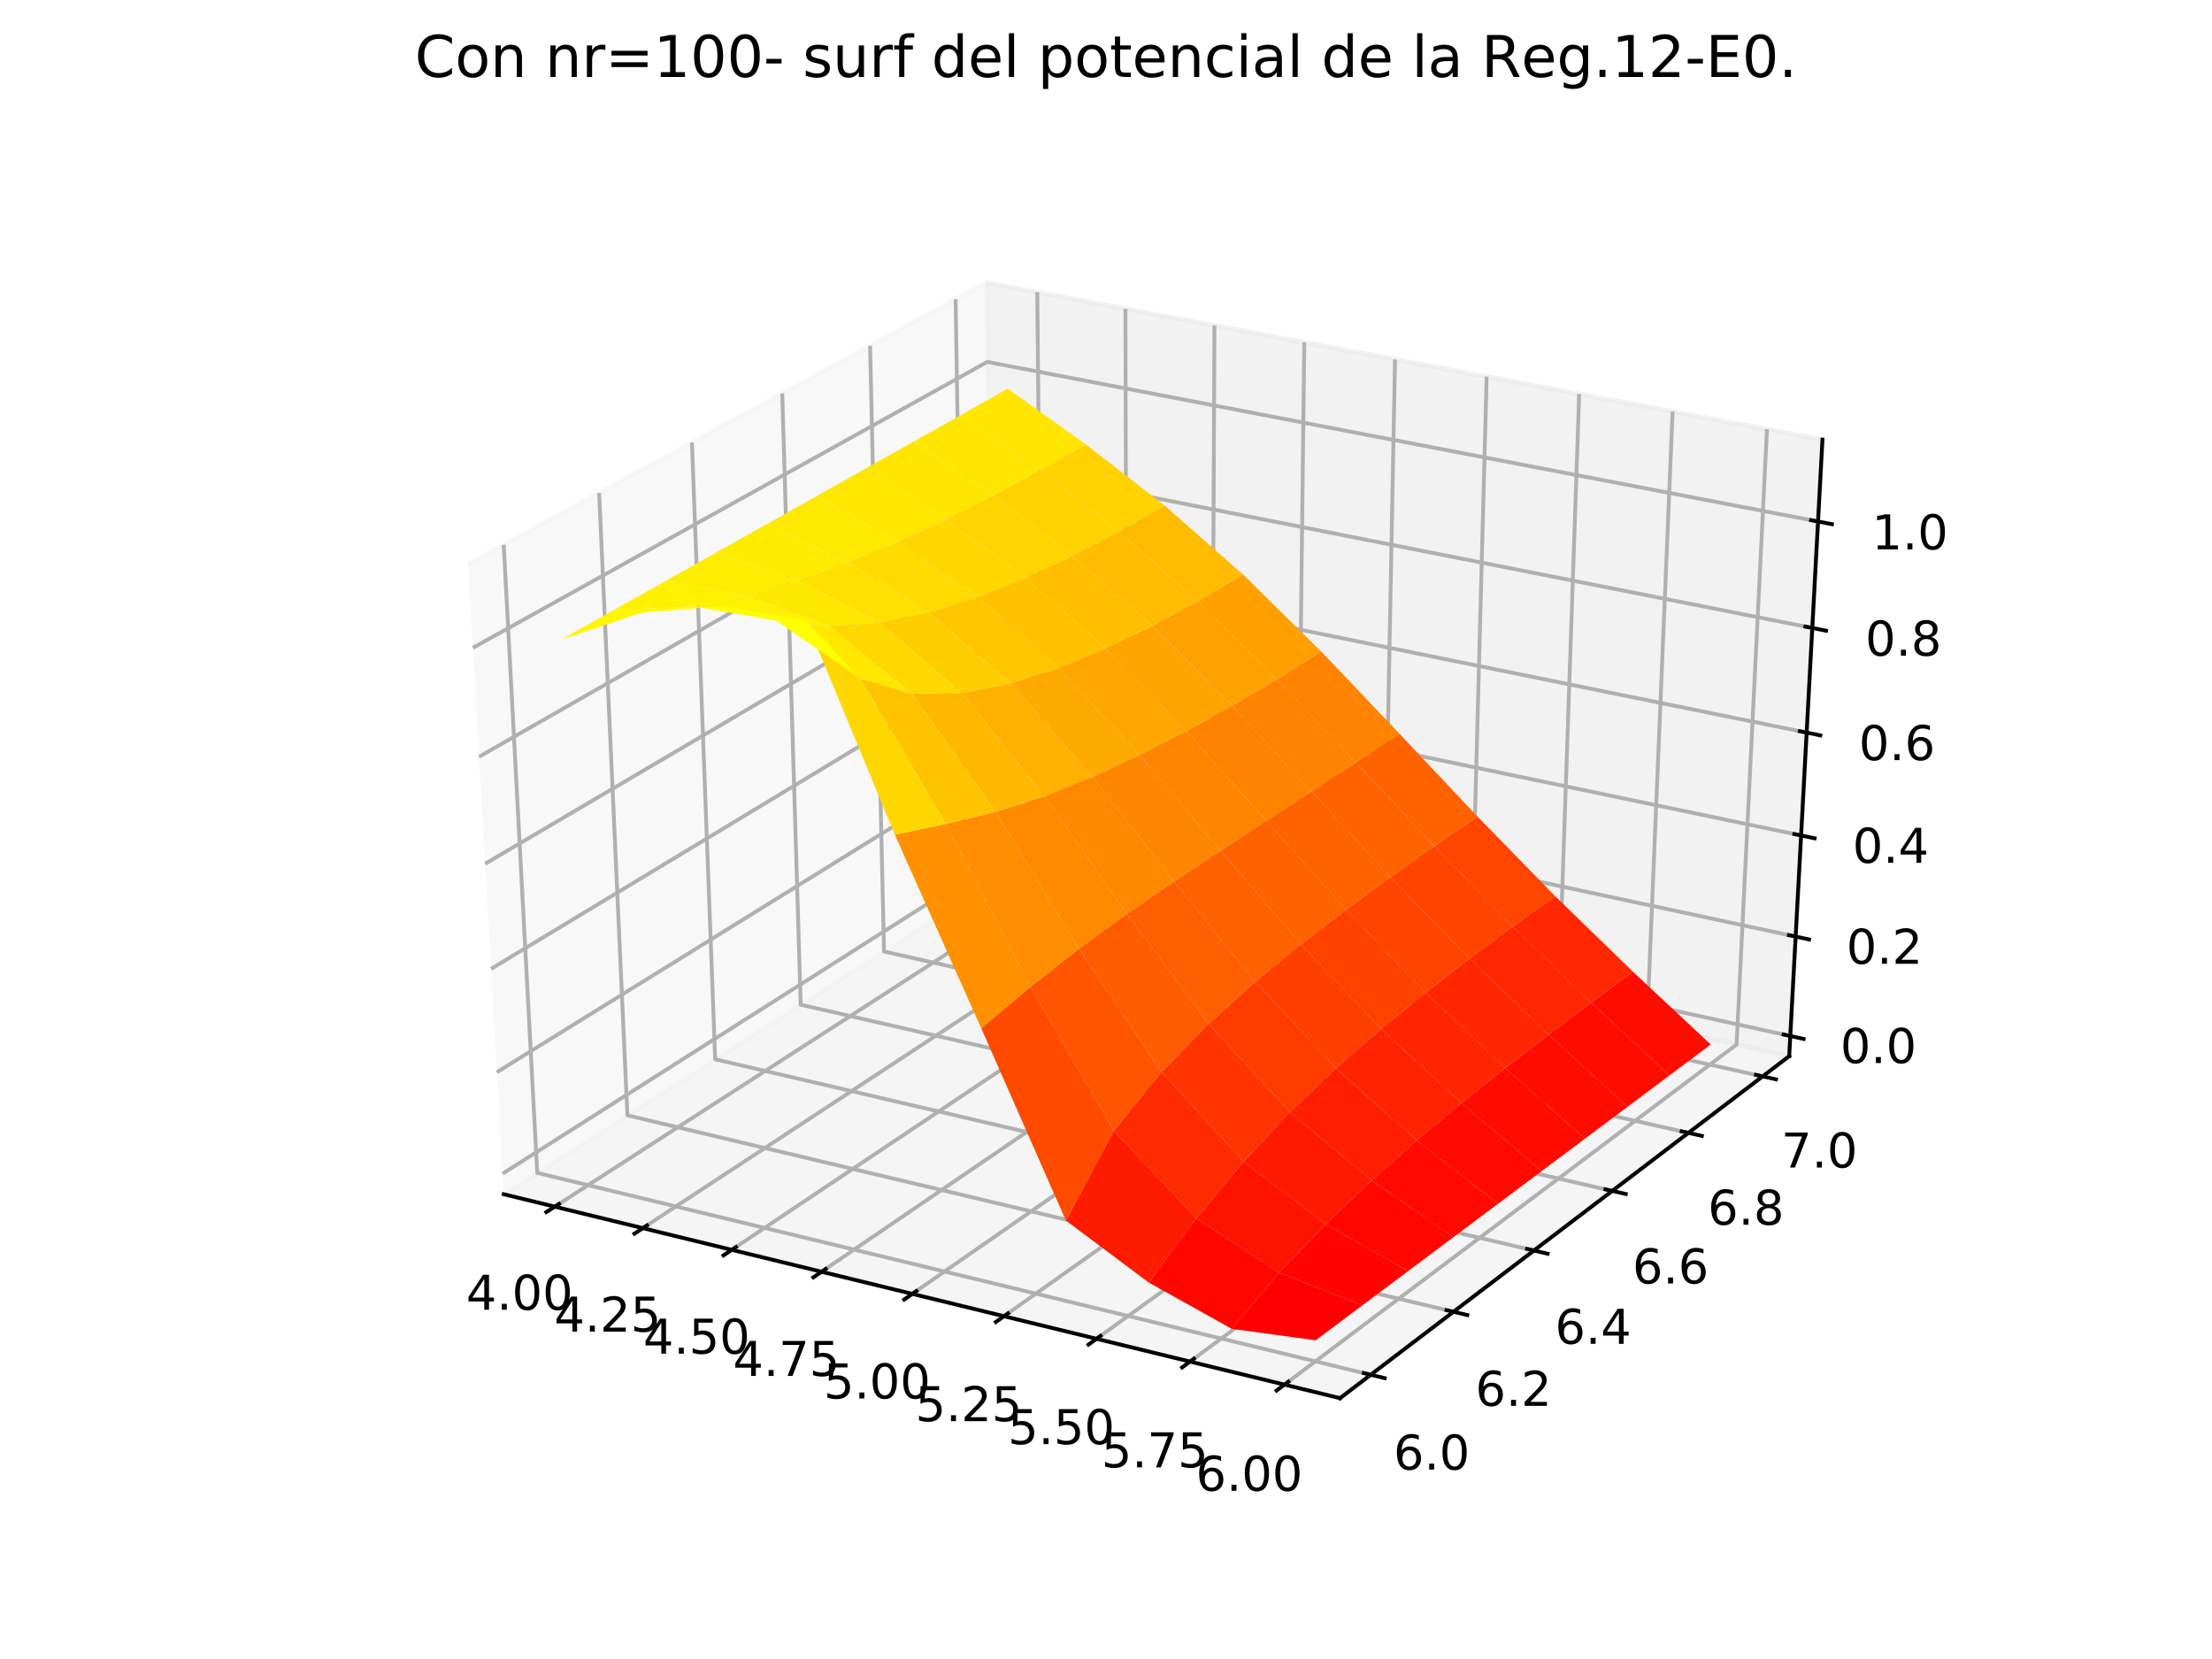 <?xml version="1.0" encoding="utf-8" standalone="no"?>
<!DOCTYPE svg PUBLIC "-//W3C//DTD SVG 1.1//EN"
  "http://www.w3.org/Graphics/SVG/1.1/DTD/svg11.dtd">
<!-- Created with matplotlib (https://matplotlib.org/) -->
<svg height="345.6pt" version="1.1" viewBox="0 0 460.8 345.6" width="460.8pt" xmlns="http://www.w3.org/2000/svg" xmlns:xlink="http://www.w3.org/1999/xlink">
 <defs>
  <style type="text/css">
*{stroke-linecap:butt;stroke-linejoin:round;}
  </style>
 </defs>
 <g id="figure_1">
  <g id="patch_1">
   <path d="M 0 345.6 
L 460.8 345.6 
L 460.8 0 
L 0 0 
z
" style="fill:#ffffff;"/>
  </g>
  <g id="patch_2">
   <path d="M 57.6 307.584 
L 414.72 307.584 
L 414.72 41.472 
L 57.6 41.472 
z
" style="fill:#ffffff;"/>
  </g>
  <g id="pane3d_1">
   <g id="patch_3">
    <path d="M 104.942 248.783 
L 207.151 183.538 
L 205.45 58.866 
L 97.541 117.487 
" style="fill:#f2f2f2;opacity:0.5;stroke:#f2f2f2;stroke-linejoin:miter;"/>
   </g>
  </g>
  <g id="pane3d_2">
   <g id="patch_4">
    <path d="M 207.151 183.538 
L 372.721 220.014 
L 379.649 91.583 
L 205.45 58.866 
" style="fill:#e6e6e6;opacity:0.5;stroke:#e6e6e6;stroke-linejoin:miter;"/>
   </g>
  </g>
  <g id="pane3d_3">
   <g id="patch_5">
    <path d="M 104.942 248.783 
L 279.144 291.265 
L 372.721 220.014 
L 207.151 183.538 
" style="fill:#ececec;opacity:0.5;stroke:#ececec;stroke-linejoin:miter;"/>
   </g>
  </g>
  <g id="axis3d_1">
   <g id="line2d_1">
    <path d="M 104.942 248.783 
L 279.144 291.265 
" style="fill:none;stroke:#000000;stroke-linecap:square;stroke-width:0.8;"/>
   </g>
   <g id="Line3DCollection_1">
    <path d="M 115.562 251.373 
L 217.277 185.769 
L 216.082 60.863 
" style="fill:none;stroke:#b0b0b0;stroke-width:0.8;"/>
    <path d="M 133.91 255.847 
L 234.762 189.621 
L 234.446 64.312 
" style="fill:none;stroke:#b0b0b0;stroke-width:0.8;"/>
    <path d="M 152.44 260.366 
L 252.406 193.508 
L 252.987 67.794 
" style="fill:none;stroke:#b0b0b0;stroke-width:0.8;"/>
    <path d="M 171.153 264.929 
L 270.212 197.431 
L 271.708 71.31 
" style="fill:none;stroke:#b0b0b0;stroke-width:0.8;"/>
    <path d="M 190.052 269.538 
L 288.183 201.39 
L 290.61 74.86 
" style="fill:none;stroke:#b0b0b0;stroke-width:0.8;"/>
    <path d="M 209.142 274.194 
L 306.321 205.386 
L 309.697 78.445 
" style="fill:none;stroke:#b0b0b0;stroke-width:0.8;"/>
    <path d="M 228.423 278.896 
L 324.628 209.419 
L 328.971 82.065 
" style="fill:none;stroke:#b0b0b0;stroke-width:0.8;"/>
    <path d="M 247.899 283.645 
L 343.107 213.49 
L 348.435 85.72 
" style="fill:none;stroke:#b0b0b0;stroke-width:0.8;"/>
    <path d="M 267.574 288.443 
L 361.759 217.599 
L 368.092 89.412 
" style="fill:none;stroke:#b0b0b0;stroke-width:0.8;"/>
   </g>
   <g id="xtick_1">
    <g id="line2d_2">
     <path d="M 116.439 250.807 
L 113.806 252.505 
" style="fill:none;stroke:#000000;stroke-linecap:square;stroke-width:0.8;"/>
    </g>
    <g id="text_1">
     <!-- 4.00 -->
     <defs>
      <path d="M 37.797 64.312 
L 12.891 25.391 
L 37.797 25.391 
z
M 35.203 72.906 
L 47.609 72.906 
L 47.609 25.391 
L 58.016 25.391 
L 58.016 17.188 
L 47.609 17.188 
L 47.609 0 
L 37.797 0 
L 37.797 17.188 
L 4.891 17.188 
L 4.891 26.703 
z
" id="DejaVuSans-52"/>
      <path d="M 10.688 12.406 
L 21 12.406 
L 21 0 
L 10.688 0 
z
" id="DejaVuSans-46"/>
      <path d="M 31.781 66.406 
Q 24.172 66.406 20.328 58.906 
Q 16.5 51.422 16.5 36.375 
Q 16.5 21.391 20.328 13.891 
Q 24.172 6.391 31.781 6.391 
Q 39.453 6.391 43.281 13.891 
Q 47.125 21.391 47.125 36.375 
Q 47.125 51.422 43.281 58.906 
Q 39.453 66.406 31.781 66.406 
z
M 31.781 74.219 
Q 44.047 74.219 50.516 64.516 
Q 56.984 54.828 56.984 36.375 
Q 56.984 17.969 50.516 8.266 
Q 44.047 -1.422 31.781 -1.422 
Q 19.531 -1.422 13.062 8.266 
Q 6.594 17.969 6.594 36.375 
Q 6.594 54.828 13.062 64.516 
Q 19.531 74.219 31.781 74.219 
z
" id="DejaVuSans-48"/>
     </defs>
     <g transform="translate(97.109 272.845)scale(0.1 -0.1)">
      <use xlink:href="#DejaVuSans-52"/>
      <use x="63.623" xlink:href="#DejaVuSans-46"/>
      <use x="95.41" xlink:href="#DejaVuSans-48"/>
      <use x="159.033" xlink:href="#DejaVuSans-48"/>
     </g>
    </g>
   </g>
   <g id="xtick_2">
    <g id="line2d_3">
     <path d="M 134.78 255.276 
L 132.169 256.991 
" style="fill:none;stroke:#000000;stroke-linecap:square;stroke-width:0.8;"/>
    </g>
    <g id="text_2">
     <!-- 4.25 -->
     <defs>
      <path d="M 19.188 8.297 
L 53.609 8.297 
L 53.609 0 
L 7.328 0 
L 7.328 8.297 
Q 12.938 14.109 22.625 23.891 
Q 32.328 33.688 34.812 36.531 
Q 39.547 41.844 41.422 45.531 
Q 43.312 49.219 43.312 52.781 
Q 43.312 58.594 39.234 62.25 
Q 35.156 65.922 28.609 65.922 
Q 23.969 65.922 18.812 64.312 
Q 13.672 62.703 7.812 59.422 
L 7.812 69.391 
Q 13.766 71.781 18.938 73 
Q 24.125 74.219 28.422 74.219 
Q 39.75 74.219 46.484 68.547 
Q 53.219 62.891 53.219 53.422 
Q 53.219 48.922 51.531 44.891 
Q 49.859 40.875 45.406 35.406 
Q 44.188 33.984 37.641 27.219 
Q 31.109 20.453 19.188 8.297 
z
" id="DejaVuSans-50"/>
      <path d="M 10.797 72.906 
L 49.516 72.906 
L 49.516 64.594 
L 19.828 64.594 
L 19.828 46.734 
Q 21.969 47.469 24.109 47.828 
Q 26.266 48.188 28.422 48.188 
Q 40.625 48.188 47.75 41.5 
Q 54.891 34.812 54.891 23.391 
Q 54.891 11.625 47.562 5.094 
Q 40.234 -1.422 26.906 -1.422 
Q 22.312 -1.422 17.547 -0.641 
Q 12.797 0.141 7.719 1.703 
L 7.719 11.625 
Q 12.109 9.234 16.797 8.062 
Q 21.484 6.891 26.703 6.891 
Q 35.156 6.891 40.078 11.328 
Q 45.016 15.766 45.016 23.391 
Q 45.016 31 40.078 35.438 
Q 35.156 39.891 26.703 39.891 
Q 22.75 39.891 18.812 39.016 
Q 14.891 38.141 10.797 36.281 
z
" id="DejaVuSans-53"/>
     </defs>
     <g transform="translate(115.455 277.396)scale(0.1 -0.1)">
      <use xlink:href="#DejaVuSans-52"/>
      <use x="63.623" xlink:href="#DejaVuSans-46"/>
      <use x="95.41" xlink:href="#DejaVuSans-50"/>
      <use x="159.033" xlink:href="#DejaVuSans-53"/>
     </g>
    </g>
   </g>
   <g id="xtick_3">
    <g id="line2d_4">
     <path d="M 153.302 259.789 
L 150.713 261.521 
" style="fill:none;stroke:#000000;stroke-linecap:square;stroke-width:0.8;"/>
    </g>
    <g id="text_3">
     <!-- 4.50 -->
     <g transform="translate(133.983 281.992)scale(0.1 -0.1)">
      <use xlink:href="#DejaVuSans-52"/>
      <use x="63.623" xlink:href="#DejaVuSans-46"/>
      <use x="95.41" xlink:href="#DejaVuSans-53"/>
      <use x="159.033" xlink:href="#DejaVuSans-48"/>
     </g>
    </g>
   </g>
   <g id="xtick_4">
    <g id="line2d_5">
     <path d="M 172.007 264.347 
L 169.441 266.096 
" style="fill:none;stroke:#000000;stroke-linecap:square;stroke-width:0.8;"/>
    </g>
    <g id="text_4">
     <!-- 4.75 -->
     <defs>
      <path d="M 8.203 72.906 
L 55.078 72.906 
L 55.078 68.703 
L 28.609 0 
L 18.312 0 
L 43.219 64.594 
L 8.203 64.594 
z
" id="DejaVuSans-55"/>
     </defs>
     <g transform="translate(152.694 286.633)scale(0.1 -0.1)">
      <use xlink:href="#DejaVuSans-52"/>
      <use x="63.623" xlink:href="#DejaVuSans-46"/>
      <use x="95.41" xlink:href="#DejaVuSans-55"/>
      <use x="159.033" xlink:href="#DejaVuSans-53"/>
     </g>
    </g>
   </g>
   <g id="xtick_5">
    <g id="line2d_6">
     <path d="M 190.899 268.95 
L 188.356 270.717 
" style="fill:none;stroke:#000000;stroke-linecap:square;stroke-width:0.8;"/>
    </g>
    <g id="text_5">
     <!-- 5.00 -->
     <g transform="translate(171.593 291.321)scale(0.1 -0.1)">
      <use xlink:href="#DejaVuSans-53"/>
      <use x="63.623" xlink:href="#DejaVuSans-46"/>
      <use x="95.41" xlink:href="#DejaVuSans-48"/>
      <use x="159.033" xlink:href="#DejaVuSans-48"/>
     </g>
    </g>
   </g>
   <g id="xtick_6">
    <g id="line2d_7">
     <path d="M 209.98 273.6 
L 207.461 275.384 
" style="fill:none;stroke:#000000;stroke-linecap:square;stroke-width:0.8;"/>
    </g>
    <g id="text_6">
     <!-- 5.25 -->
     <g transform="translate(190.681 296.057)scale(0.1 -0.1)">
      <use xlink:href="#DejaVuSans-53"/>
      <use x="63.623" xlink:href="#DejaVuSans-46"/>
      <use x="95.41" xlink:href="#DejaVuSans-50"/>
      <use x="159.033" xlink:href="#DejaVuSans-53"/>
     </g>
    </g>
   </g>
   <g id="xtick_7">
    <g id="line2d_8">
     <path d="M 229.254 278.296 
L 226.758 280.098 
" style="fill:none;stroke:#000000;stroke-linecap:square;stroke-width:0.8;"/>
    </g>
    <g id="text_7">
     <!-- 5.50 -->
     <g transform="translate(209.962 300.84)scale(0.1 -0.1)">
      <use xlink:href="#DejaVuSans-53"/>
      <use x="63.623" xlink:href="#DejaVuSans-46"/>
      <use x="95.41" xlink:href="#DejaVuSans-53"/>
      <use x="159.033" xlink:href="#DejaVuSans-48"/>
     </g>
    </g>
   </g>
   <g id="xtick_8">
    <g id="line2d_9">
     <path d="M 248.722 283.039 
L 246.252 284.86 
" style="fill:none;stroke:#000000;stroke-linecap:square;stroke-width:0.8;"/>
    </g>
    <g id="text_8">
     <!-- 5.75 -->
     <g transform="translate(229.438 305.671)scale(0.1 -0.1)">
      <use xlink:href="#DejaVuSans-53"/>
      <use x="63.623" xlink:href="#DejaVuSans-46"/>
      <use x="95.41" xlink:href="#DejaVuSans-55"/>
      <use x="159.033" xlink:href="#DejaVuSans-53"/>
     </g>
    </g>
   </g>
   <g id="xtick_9">
    <g id="line2d_10">
     <path d="M 268.388 287.831 
L 265.943 289.67 
" style="fill:none;stroke:#000000;stroke-linecap:square;stroke-width:0.8;"/>
    </g>
    <g id="text_9">
     <!-- 6.00 -->
     <defs>
      <path d="M 33.016 40.375 
Q 26.375 40.375 22.484 35.828 
Q 18.609 31.297 18.609 23.391 
Q 18.609 15.531 22.484 10.953 
Q 26.375 6.391 33.016 6.391 
Q 39.656 6.391 43.531 10.953 
Q 47.406 15.531 47.406 23.391 
Q 47.406 31.297 43.531 35.828 
Q 39.656 40.375 33.016 40.375 
z
M 52.594 71.297 
L 52.594 62.312 
Q 48.875 64.062 45.094 64.984 
Q 41.312 65.922 37.594 65.922 
Q 27.828 65.922 22.672 59.328 
Q 17.531 52.734 16.797 39.406 
Q 19.672 43.656 24.016 45.922 
Q 28.375 48.188 33.594 48.188 
Q 44.578 48.188 50.953 41.516 
Q 57.328 34.859 57.328 23.391 
Q 57.328 12.156 50.688 5.359 
Q 44.047 -1.422 33.016 -1.422 
Q 20.359 -1.422 13.672 8.266 
Q 6.984 17.969 6.984 36.375 
Q 6.984 53.656 15.188 63.938 
Q 23.391 74.219 37.203 74.219 
Q 40.922 74.219 44.703 73.484 
Q 48.484 72.75 52.594 71.297 
z
" id="DejaVuSans-54"/>
     </defs>
     <g transform="translate(249.113 310.552)scale(0.1 -0.1)">
      <use xlink:href="#DejaVuSans-54"/>
      <use x="63.623" xlink:href="#DejaVuSans-46"/>
      <use x="95.41" xlink:href="#DejaVuSans-48"/>
      <use x="159.033" xlink:href="#DejaVuSans-48"/>
     </g>
    </g>
   </g>
  </g>
  <g id="axis3d_2">
   <g id="line2d_11">
    <path d="M 372.721 220.014 
L 279.144 291.265 
" style="fill:none;stroke:#000000;stroke-linecap:square;stroke-width:0.8;"/>
   </g>
   <g id="Line3DCollection_2">
    <path d="M 104.93 113.473 
L 111.915 244.331 
L 285.548 286.389 
" style="fill:none;stroke:#b0b0b0;stroke-width:0.8;"/>
    <path d="M 124.81 102.673 
L 130.696 232.343 
L 302.782 273.267 
" style="fill:none;stroke:#b0b0b0;stroke-width:0.8;"/>
    <path d="M 144.143 92.171 
L 148.984 220.668 
L 319.544 260.504 
" style="fill:none;stroke:#b0b0b0;stroke-width:0.8;"/>
    <path d="M 162.95 81.954 
L 166.801 209.296 
L 335.853 248.086 
" style="fill:none;stroke:#b0b0b0;stroke-width:0.8;"/>
    <path d="M 181.252 72.012 
L 184.162 198.213 
L 351.728 235.998 
" style="fill:none;stroke:#b0b0b0;stroke-width:0.8;"/>
    <path d="M 199.07 62.332 
L 201.087 187.409 
L 367.186 224.228 
" style="fill:none;stroke:#b0b0b0;stroke-width:0.8;"/>
   </g>
   <g id="xtick_10">
    <g id="line2d_12">
     <path d="M 284.095 286.037 
L 288.458 287.093 
" style="fill:none;stroke:#000000;stroke-linecap:square;stroke-width:0.8;"/>
    </g>
    <g id="text_10">
     <!-- 6.0 -->
     <g transform="translate(290.296 306.145)scale(0.1 -0.1)">
      <use xlink:href="#DejaVuSans-54"/>
      <use x="63.623" xlink:href="#DejaVuSans-46"/>
      <use x="95.41" xlink:href="#DejaVuSans-48"/>
     </g>
    </g>
   </g>
   <g id="xtick_11">
    <g id="line2d_13">
     <path d="M 301.342 272.924 
L 305.663 273.952 
" style="fill:none;stroke:#000000;stroke-linecap:square;stroke-width:0.8;"/>
    </g>
    <g id="text_11">
     <!-- 6.2 -->
     <g transform="translate(307.345 292.861)scale(0.1 -0.1)">
      <use xlink:href="#DejaVuSans-54"/>
      <use x="63.623" xlink:href="#DejaVuSans-46"/>
      <use x="95.41" xlink:href="#DejaVuSans-50"/>
     </g>
    </g>
   </g>
   <g id="xtick_12">
    <g id="line2d_14">
     <path d="M 318.118 260.171 
L 322.398 261.171 
" style="fill:none;stroke:#000000;stroke-linecap:square;stroke-width:0.8;"/>
    </g>
    <g id="text_12">
     <!-- 6.4 -->
     <g transform="translate(323.927 279.94)scale(0.1 -0.1)">
      <use xlink:href="#DejaVuSans-54"/>
      <use x="63.623" xlink:href="#DejaVuSans-46"/>
      <use x="95.41" xlink:href="#DejaVuSans-52"/>
     </g>
    </g>
   </g>
   <g id="xtick_13">
    <g id="line2d_15">
     <path d="M 334.441 247.762 
L 338.681 248.734 
" style="fill:none;stroke:#000000;stroke-linecap:square;stroke-width:0.8;"/>
    </g>
    <g id="text_13">
     <!-- 6.6 -->
     <g transform="translate(340.062 267.369)scale(0.1 -0.1)">
      <use xlink:href="#DejaVuSans-54"/>
      <use x="63.623" xlink:href="#DejaVuSans-46"/>
      <use x="95.41" xlink:href="#DejaVuSans-54"/>
     </g>
    </g>
   </g>
   <g id="xtick_14">
    <g id="line2d_16">
     <path d="M 350.329 235.683 
L 354.53 236.63 
" style="fill:none;stroke:#000000;stroke-linecap:square;stroke-width:0.8;"/>
    </g>
    <g id="text_14">
     <!-- 6.8 -->
     <defs>
      <path d="M 31.781 34.625 
Q 24.75 34.625 20.719 30.859 
Q 16.703 27.094 16.703 20.516 
Q 16.703 13.922 20.719 10.156 
Q 24.75 6.391 31.781 6.391 
Q 38.812 6.391 42.859 10.172 
Q 46.922 13.969 46.922 20.516 
Q 46.922 27.094 42.891 30.859 
Q 38.875 34.625 31.781 34.625 
z
M 21.922 38.812 
Q 15.578 40.375 12.031 44.719 
Q 8.5 49.078 8.5 55.328 
Q 8.5 64.062 14.719 69.141 
Q 20.953 74.219 31.781 74.219 
Q 42.672 74.219 48.875 69.141 
Q 55.078 64.062 55.078 55.328 
Q 55.078 49.078 51.531 44.719 
Q 48 40.375 41.703 38.812 
Q 48.828 37.156 52.797 32.312 
Q 56.781 27.484 56.781 20.516 
Q 56.781 9.906 50.312 4.234 
Q 43.844 -1.422 31.781 -1.422 
Q 19.734 -1.422 13.25 4.234 
Q 6.781 9.906 6.781 20.516 
Q 6.781 27.484 10.781 32.312 
Q 14.797 37.156 21.922 38.812 
z
M 18.312 54.391 
Q 18.312 48.734 21.844 45.562 
Q 25.391 42.391 31.781 42.391 
Q 38.141 42.391 41.719 45.562 
Q 45.312 48.734 45.312 54.391 
Q 45.312 60.062 41.719 63.234 
Q 38.141 66.406 31.781 66.406 
Q 25.391 66.406 21.844 63.234 
Q 18.312 60.062 18.312 54.391 
z
" id="DejaVuSans-56"/>
     </defs>
     <g transform="translate(355.768 255.131)scale(0.1 -0.1)">
      <use xlink:href="#DejaVuSans-54"/>
      <use x="63.623" xlink:href="#DejaVuSans-46"/>
      <use x="95.41" xlink:href="#DejaVuSans-56"/>
     </g>
    </g>
   </g>
   <g id="xtick_15">
    <g id="line2d_17">
     <path d="M 365.8 223.921 
L 369.961 224.844 
" style="fill:none;stroke:#000000;stroke-linecap:square;stroke-width:0.8;"/>
    </g>
    <g id="text_15">
     <!-- 7.0 -->
     <g transform="translate(371.061 243.216)scale(0.1 -0.1)">
      <use xlink:href="#DejaVuSans-55"/>
      <use x="63.623" xlink:href="#DejaVuSans-46"/>
      <use x="95.41" xlink:href="#DejaVuSans-48"/>
     </g>
    </g>
   </g>
  </g>
  <g id="axis3d_3">
   <g id="line2d_18">
    <path d="M 372.721 220.014 
L 379.649 91.583 
" style="fill:none;stroke:#000000;stroke-linecap:square;stroke-width:0.8;"/>
   </g>
   <g id="Line3DCollection_3">
    <path d="M 372.948 215.816 
L 207.096 179.455 
L 104.7 244.498 
" style="fill:none;stroke:#b0b0b0;stroke-width:0.8;"/>
    <path d="M 374.065 195.107 
L 206.821 159.317 
L 103.509 223.355 
" style="fill:none;stroke:#b0b0b0;stroke-width:0.8;"/>
    <path d="M 375.201 174.043 
L 206.541 138.85 
L 102.296 201.839 
" style="fill:none;stroke:#b0b0b0;stroke-width:0.8;"/>
    <path d="M 376.357 152.617 
L 206.257 118.046 
L 101.061 179.939 
" style="fill:none;stroke:#b0b0b0;stroke-width:0.8;"/>
    <path d="M 377.532 130.819 
L 205.969 96.896 
L 99.805 157.646 
" style="fill:none;stroke:#b0b0b0;stroke-width:0.8;"/>
    <path d="M 378.729 108.638 
L 205.675 75.391 
L 98.525 134.949 
" style="fill:none;stroke:#b0b0b0;stroke-width:0.8;"/>
   </g>
   <g id="xtick_16">
    <g id="line2d_19">
     <path d="M 371.564 215.513 
L 375.718 216.424 
" style="fill:none;stroke:#000000;stroke-linecap:square;stroke-width:0.8;"/>
    </g>
    <g id="text_16">
     <!-- 0.0 -->
     <g transform="translate(383.359 221.451)scale(0.1 -0.1)">
      <use xlink:href="#DejaVuSans-48"/>
      <use x="63.623" xlink:href="#DejaVuSans-46"/>
      <use x="95.41" xlink:href="#DejaVuSans-48"/>
     </g>
    </g>
   </g>
   <g id="xtick_17">
    <g id="line2d_20">
     <path d="M 372.669 194.808 
L 376.86 195.705 
" style="fill:none;stroke:#000000;stroke-linecap:square;stroke-width:0.8;"/>
    </g>
    <g id="text_17">
     <!-- 0.2 -->
     <g transform="translate(384.629 200.772)scale(0.1 -0.1)">
      <use xlink:href="#DejaVuSans-48"/>
      <use x="63.623" xlink:href="#DejaVuSans-46"/>
      <use x="95.41" xlink:href="#DejaVuSans-50"/>
     </g>
    </g>
   </g>
   <g id="xtick_18">
    <g id="line2d_21">
     <path d="M 373.793 173.749 
L 378.02 174.631 
" style="fill:none;stroke:#000000;stroke-linecap:square;stroke-width:0.8;"/>
    </g>
    <g id="text_18">
     <!-- 0.4 -->
     <g transform="translate(385.92 179.74)scale(0.1 -0.1)">
      <use xlink:href="#DejaVuSans-48"/>
      <use x="63.623" xlink:href="#DejaVuSans-46"/>
      <use x="95.41" xlink:href="#DejaVuSans-52"/>
     </g>
    </g>
   </g>
   <g id="xtick_19">
    <g id="line2d_22">
     <path d="M 374.936 152.328 
L 379.201 153.195 
" style="fill:none;stroke:#000000;stroke-linecap:square;stroke-width:0.8;"/>
    </g>
    <g id="text_19">
     <!-- 0.6 -->
     <g transform="translate(387.233 158.347)scale(0.1 -0.1)">
      <use xlink:href="#DejaVuSans-48"/>
      <use x="63.623" xlink:href="#DejaVuSans-46"/>
      <use x="95.41" xlink:href="#DejaVuSans-54"/>
     </g>
    </g>
   </g>
   <g id="xtick_20">
    <g id="line2d_23">
     <path d="M 376.099 130.535 
L 380.402 131.386 
" style="fill:none;stroke:#000000;stroke-linecap:square;stroke-width:0.8;"/>
    </g>
    <g id="text_20">
     <!-- 0.8 -->
     <g transform="translate(388.569 136.583)scale(0.1 -0.1)">
      <use xlink:href="#DejaVuSans-48"/>
      <use x="63.623" xlink:href="#DejaVuSans-46"/>
      <use x="95.41" xlink:href="#DejaVuSans-56"/>
     </g>
    </g>
   </g>
   <g id="xtick_21">
    <g id="line2d_24">
     <path d="M 377.282 108.361 
L 381.625 109.195 
" style="fill:none;stroke:#000000;stroke-linecap:square;stroke-width:0.8;"/>
    </g>
    <g id="text_21">
     <!-- 1.0 -->
     <defs>
      <path d="M 12.406 8.297 
L 28.516 8.297 
L 28.516 63.922 
L 10.984 60.406 
L 10.984 69.391 
L 28.422 72.906 
L 38.281 72.906 
L 38.281 8.297 
L 54.391 8.297 
L 54.391 0 
L 12.406 0 
z
" id="DejaVuSans-49"/>
     </defs>
     <g transform="translate(389.929 114.439)scale(0.1 -0.1)">
      <use xlink:href="#DejaVuSans-49"/>
      <use x="63.623" xlink:href="#DejaVuSans-46"/>
      <use x="95.41" xlink:href="#DejaVuSans-48"/>
     </g>
    </g>
   </g>
  </g>
  <g id="axes_1">
   <g id="Poly3DCollection_1">
    <path clip-path="url(#pb308a37deb)" d="M 331.441 208.838 
L 347.778 224.032 
L 356.386 217.587 
L 340.175 202.426 
z
" style="fill:#ff0c00;"/>
    <path clip-path="url(#pb308a37deb)" d="M 315.108 193.014 
L 331.441 208.838 
L 340.175 202.426 
L 323.968 186.678 
z
" style="fill:#ff2800;"/>
    <path clip-path="url(#pb308a37deb)" d="M 298.774 176.26 
L 315.108 193.014 
L 323.968 186.678 
L 307.761 170.071 
z
" style="fill:#ff4500;"/>
    <path clip-path="url(#pb308a37deb)" d="M 282.415 158.82 
L 298.774 176.26 
L 307.761 170.071 
L 291.531 152.848 
z
" style="fill:#ff6300;"/>
    <path clip-path="url(#pb308a37deb)" d="M 266.011 141.474 
L 282.415 158.82 
L 291.531 152.848 
L 275.258 135.742 
z
" style="fill:#ff8200;"/>
    <path clip-path="url(#pb308a37deb)" d="M 200.211 86.427 
L 216.633 98.028 
L 226.248 92.607 
L 209.936 80.963 
z
" style="fill:#ffe500;"/>
    <path clip-path="url(#pb308a37deb)" d="M 249.562 125.215 
L 266.011 141.474 
L 275.258 135.742 
L 258.937 119.68 
z
" style="fill:#ffa000;"/>
    <path clip-path="url(#pb308a37deb)" d="M 216.633 98.028 
L 233.091 110.73 
L 242.589 105.299 
L 226.248 92.607 
z
" style="fill:#ffd200;"/>
    <path clip-path="url(#pb308a37deb)" d="M 233.091 110.73 
L 249.562 125.215 
L 258.937 119.68 
L 242.589 105.299 
z
" style="fill:#ffbb00;"/>
    <path clip-path="url(#pb308a37deb)" d="M 322.573 215.507 
L 339.043 230.572 
L 347.778 224.032 
L 331.441 208.838 
z
" style="fill:#ff0c00;"/>
    <path clip-path="url(#pb308a37deb)" d="M 306.112 199.686 
L 322.573 215.507 
L 331.441 208.838 
L 315.108 193.014 
z
" style="fill:#ff2700;"/>
    <path clip-path="url(#pb308a37deb)" d="M 289.651 182.717 
L 306.112 199.686 
L 315.108 193.014 
L 298.774 176.26 
z
" style="fill:#ff4400;"/>
    <path clip-path="url(#pb308a37deb)" d="M 273.164 164.851 
L 289.651 182.717 
L 298.774 176.26 
L 282.415 158.82 
z
" style="fill:#ff6300;"/>
    <path clip-path="url(#pb308a37deb)" d="M 256.629 147.001 
L 273.164 164.851 
L 282.415 158.82 
L 266.011 141.474 
z
" style="fill:#ff8300;"/>
    <path clip-path="url(#pb308a37deb)" d="M 190.343 91.972 
L 206.871 103.247 
L 216.633 98.028 
L 200.211 86.427 
z
" style="fill:#ffe600;"/>
    <path clip-path="url(#pb308a37deb)" d="M 240.046 130.364 
L 256.629 147.001 
L 266.011 141.474 
L 249.562 125.215 
z
" style="fill:#ffa100;"/>
    <path clip-path="url(#pb308a37deb)" d="M 206.871 103.247 
L 223.447 115.778 
L 233.091 110.73 
L 216.633 98.028 
z
" style="fill:#ffd200;"/>
    <path clip-path="url(#pb308a37deb)" d="M 223.447 115.778 
L 240.046 130.364 
L 249.562 125.215 
L 233.091 110.73 
z
" style="fill:#ffbc00;"/>
    <path clip-path="url(#pb308a37deb)" d="M 313.569 222.471 
L 330.178 237.21 
L 339.043 230.572 
L 322.573 215.507 
z
" style="fill:#ff0c00;"/>
    <path clip-path="url(#pb308a37deb)" d="M 296.977 206.753 
L 313.569 222.471 
L 322.573 215.507 
L 306.112 199.686 
z
" style="fill:#ff2600;"/>
    <path clip-path="url(#pb308a37deb)" d="M 280.39 189.502 
L 296.977 206.753 
L 306.112 199.686 
L 289.651 182.717 
z
" style="fill:#ff4300;"/>
    <path clip-path="url(#pb308a37deb)" d="M 263.774 170.964 
L 280.39 189.502 
L 289.651 182.717 
L 273.164 164.851 
z
" style="fill:#ff6300;"/>
    <path clip-path="url(#pb308a37deb)" d="M 247.103 152.285 
L 263.774 170.964 
L 273.164 164.851 
L 256.629 147.001 
z
" style="fill:#ff8300;"/>
    <path clip-path="url(#pb308a37deb)" d="M 180.326 97.6 
L 196.954 108.224 
L 206.871 103.247 
L 190.343 91.972 
z
" style="fill:#ffe600;"/>
    <path clip-path="url(#pb308a37deb)" d="M 230.38 135.048 
L 247.103 152.285 
L 256.629 147.001 
L 240.046 130.364 
z
" style="fill:#ffa300;"/>
    <path clip-path="url(#pb308a37deb)" d="M 196.954 108.224 
L 213.647 120.367 
L 223.447 115.778 
L 206.871 103.247 
z
" style="fill:#ffd400;"/>
    <path clip-path="url(#pb308a37deb)" d="M 213.647 120.367 
L 230.38 135.048 
L 240.046 130.364 
L 223.447 115.778 
z
" style="fill:#ffbe00;"/>
    <path clip-path="url(#pb308a37deb)" d="M 304.426 229.792 
L 321.179 243.947 
L 330.178 237.21 
L 313.569 222.471 
z
" style="fill:#ff0b00;"/>
    <path clip-path="url(#pb308a37deb)" d="M 287.702 214.323 
L 304.426 229.792 
L 313.569 222.471 
L 296.977 206.753 
z
" style="fill:#ff2500;"/>
    <path clip-path="url(#pb308a37deb)" d="M 270.989 196.722 
L 287.702 214.323 
L 296.977 206.753 
L 280.39 189.502 
z
" style="fill:#ff4100;"/>
    <path clip-path="url(#pb308a37deb)" d="M 254.242 177.201 
L 270.989 196.722 
L 280.39 189.502 
L 263.774 170.964 
z
" style="fill:#ff6200;"/>
    <path clip-path="url(#pb308a37deb)" d="M 237.426 157.264 
L 254.242 177.201 
L 263.774 170.964 
L 247.103 152.285 
z
" style="fill:#ff8500;"/>
    <path clip-path="url(#pb308a37deb)" d="M 170.158 103.313 
L 186.873 112.894 
L 196.954 108.224 
L 180.326 97.6 
z
" style="fill:#ffe700;"/>
    <path clip-path="url(#pb308a37deb)" d="M 220.552 139.125 
L 237.426 157.264 
L 247.103 152.285 
L 230.38 135.048 
z
" style="fill:#ffa600;"/>
    <path clip-path="url(#pb308a37deb)" d="M 186.873 112.894 
L 203.679 124.368 
L 213.647 120.367 
L 196.954 108.224 
z
" style="fill:#ffd700;"/>
    <path clip-path="url(#pb308a37deb)" d="M 203.679 124.368 
L 220.552 139.125 
L 230.38 135.048 
L 213.647 120.367 
z
" style="fill:#ffc100;"/>
    <path clip-path="url(#pb308a37deb)" d="M 278.286 222.555 
L 295.142 237.561 
L 304.426 229.792 
L 287.702 214.323 
z
" style="fill:#ff2200;"/>
    <path clip-path="url(#pb308a37deb)" d="M 295.142 237.561 
L 312.045 250.786 
L 321.179 243.947 
L 304.426 229.792 
z
" style="fill:#ff0a00;"/>
    <path clip-path="url(#pb308a37deb)" d="M 261.447 204.551 
L 278.286 222.555 
L 287.702 214.323 
L 270.989 196.722 
z
" style="fill:#ff3f00;"/>
    <path clip-path="url(#pb308a37deb)" d="M 244.565 183.634 
L 261.447 204.551 
L 270.989 196.722 
L 254.242 177.201 
z
" style="fill:#ff6100;"/>
    <path clip-path="url(#pb308a37deb)" d="M 227.591 161.835 
L 244.565 183.634 
L 254.242 177.201 
L 237.426 157.264 
z
" style="fill:#ff8600;"/>
    <path clip-path="url(#pb308a37deb)" d="M 159.836 109.113 
L 176.617 117.161 
L 186.873 112.894 
L 170.158 103.313 
z
" style="fill:#ffe900;"/>
    <path clip-path="url(#pb308a37deb)" d="M 268.73 231.678 
L 285.717 245.907 
L 295.142 237.561 
L 278.286 222.555 
z
" style="fill:#ff1e00;"/>
    <path clip-path="url(#pb308a37deb)" d="M 210.548 142.36 
L 227.591 161.835 
L 237.426 157.264 
L 220.552 139.125 
z
" style="fill:#ffaa00;"/>
    <path clip-path="url(#pb308a37deb)" d="M 285.717 245.907 
L 302.771 257.73 
L 312.045 250.786 
L 295.142 237.561 
z
" style="fill:#ff0900;"/>
    <path clip-path="url(#pb308a37deb)" d="M 176.617 117.161 
L 193.528 127.58 
L 203.679 124.368 
L 186.873 112.894 
z
" style="fill:#ffdb00;"/>
    <path clip-path="url(#pb308a37deb)" d="M 251.767 213.263 
L 268.73 231.678 
L 278.286 222.555 
L 261.447 204.551 
z
" style="fill:#ff3b00;"/>
    <path clip-path="url(#pb308a37deb)" d="M 193.528 127.58 
L 210.548 142.36 
L 220.552 139.125 
L 203.679 124.368 
z
" style="fill:#ffc600;"/>
    <path clip-path="url(#pb308a37deb)" d="M 234.741 190.385 
L 251.767 213.263 
L 261.447 204.551 
L 244.565 183.634 
z
" style="fill:#ff5f00;"/>
    <path clip-path="url(#pb308a37deb)" d="M 217.585 165.854 
L 234.741 190.385 
L 244.565 183.634 
L 227.591 161.835 
z
" style="fill:#ff8800;"/>
    <path clip-path="url(#pb308a37deb)" d="M 259.039 241.987 
L 276.149 255.003 
L 285.717 245.907 
L 268.73 231.678 
z
" style="fill:#ff1900;"/>
    <path clip-path="url(#pb308a37deb)" d="M 149.355 115.001 
L 166.173 120.907 
L 176.617 117.161 
L 159.836 109.113 
z
" style="fill:#ffeb00;"/>
    <path clip-path="url(#pb308a37deb)" d="M 241.955 223.306 
L 259.039 241.987 
L 268.73 231.678 
L 251.767 213.263 
z
" style="fill:#ff3400;"/>
    <path clip-path="url(#pb308a37deb)" d="M 276.149 255.003 
L 293.354 264.78 
L 302.771 257.73 
L 285.717 245.907 
z
" style="fill:#ff0700;"/>
    <path clip-path="url(#pb308a37deb)" d="M 200.346 144.366 
L 217.585 165.854 
L 227.591 161.835 
L 210.548 142.36 
z
" style="fill:#ffb000;"/>
    <path clip-path="url(#pb308a37deb)" d="M 166.173 120.907 
L 183.172 129.716 
L 193.528 127.58 
L 176.617 117.161 
z
" style="fill:#ffe000;"/>
    <path clip-path="url(#pb308a37deb)" d="M 224.77 197.637 
L 241.955 223.306 
L 251.767 213.263 
L 234.741 190.385 
z
" style="fill:#ff5b00;"/>
    <path clip-path="url(#pb308a37deb)" d="M 183.172 129.716 
L 200.346 144.366 
L 210.548 142.36 
L 193.528 127.58 
z
" style="fill:#ffce00;"/>
    <path clip-path="url(#pb308a37deb)" d="M 249.221 253.781 
L 266.441 265.104 
L 276.149 255.003 
L 259.039 241.987 
z
" style="fill:#ff1200;"/>
    <path clip-path="url(#pb308a37deb)" d="M 232.026 235.556 
L 249.221 253.781 
L 259.039 241.987 
L 241.955 223.306 
z
" style="fill:#ff2b00;"/>
    <path clip-path="url(#pb308a37deb)" d="M 207.395 169.144 
L 224.77 197.637 
L 234.741 190.385 
L 217.585 165.854 
z
" style="fill:#ff8a00;"/>
    <path clip-path="url(#pb308a37deb)" d="M 266.441 265.104 
L 283.791 271.94 
L 293.354 264.78 
L 276.149 255.003 
z
" style="fill:#ff0400;"/>
    <path clip-path="url(#pb308a37deb)" d="M 138.713 120.981 
L 155.524 124.003 
L 166.173 120.907 
L 149.355 115.001 
z
" style="fill:#ffed00;"/>
    <path clip-path="url(#pb308a37deb)" d="M 214.656 205.588 
L 232.026 235.556 
L 241.955 223.306 
L 224.77 197.637 
z
" style="fill:#ff5500;"/>
    <path clip-path="url(#pb308a37deb)" d="M 222.036 254.255 
L 239.292 267.169 
L 249.221 253.781 
L 232.026 235.556 
z
" style="fill:#ff1b00;"/>
    <path clip-path="url(#pb308a37deb)" d="M 189.912 144.475 
L 207.395 169.144 
L 217.585 165.854 
L 200.346 144.366 
z
" style="fill:#ffb800;"/>
    <path clip-path="url(#pb308a37deb)" d="M 155.524 124.003 
L 172.583 130.405 
L 183.172 129.716 
L 166.173 120.907 
z
" style="fill:#ffe800;"/>
    <path clip-path="url(#pb308a37deb)" d="M 239.292 267.169 
L 256.597 276.828 
L 266.441 265.104 
L 249.221 253.781 
z
" style="fill:#ff0700;"/>
    <path clip-path="url(#pb308a37deb)" d="M 172.583 130.405 
L 189.912 144.475 
L 200.346 144.366 
L 183.172 129.716 
z
" style="fill:#ffd800;"/>
    <path clip-path="url(#pb308a37deb)" d="M 256.597 276.828 
L 274.08 279.211 
L 283.791 271.94 
L 266.441 265.104 
z
" style="fill:#ff0000;"/>
    <path clip-path="url(#pb308a37deb)" d="M 204.403 214.201 
L 222.036 254.255 
L 232.026 235.556 
L 214.656 205.588 
z
" style="fill:#ff4a00;"/>
    <path clip-path="url(#pb308a37deb)" d="M 197.005 171.622 
L 214.656 205.588 
L 224.77 197.637 
L 207.395 169.144 
z
" style="fill:#ff8d00;"/>
    <path clip-path="url(#pb308a37deb)" d="M 127.905 127.054 
L 144.652 126.319 
L 155.524 124.003 
L 138.713 120.981 
z
" style="fill:#fff100;"/>
    <path clip-path="url(#pb308a37deb)" d="M 144.652 126.319 
L 161.724 129.268 
L 172.583 130.405 
L 155.524 124.003 
z
" style="fill:#fff200;"/>
    <path clip-path="url(#pb308a37deb)" d="M 179.182 141.31 
L 197.005 171.622 
L 207.395 169.144 
L 189.912 144.475 
z
" style="fill:#ffc400;"/>
    <path clip-path="url(#pb308a37deb)" d="M 161.724 129.268 
L 179.182 141.31 
L 189.912 144.475 
L 172.583 130.405 
z
" style="fill:#ffe700;"/>
    <path clip-path="url(#pb308a37deb)" d="M 186.411 173.881 
L 204.403 214.201 
L 214.656 205.588 
L 197.005 171.622 
z
" style="fill:#ff9000;"/>
    <path clip-path="url(#pb308a37deb)" d="M 116.927 133.221 
L 133.532 127.677 
L 144.652 126.319 
L 127.905 127.054 
z
" style="fill:#fff600;"/>
    <path clip-path="url(#pb308a37deb)" d="M 133.532 127.677 
L 150.561 126.213 
L 161.724 129.268 
L 144.652 126.319 
z
" style="fill:#ffff00;"/>
    <path clip-path="url(#pb308a37deb)" d="M 167.947 129.323 
L 186.411 173.881 
L 197.005 171.622 
L 179.182 141.31 
z
" style="fill:#ffd700;"/>
    <path clip-path="url(#pb308a37deb)" d="M 150.561 126.213 
L 167.947 129.323 
L 179.182 141.31 
L 161.724 129.268 
z
" style="fill:#fffe00;"/>
   </g>
  </g>
  <g id="text_22">
   <!-- Con nr=100- surf del potencial de la Reg.12-E0. -->
   <defs>
    <path d="M 64.406 67.281 
L 64.406 56.891 
Q 59.422 61.531 53.781 63.812 
Q 48.141 66.109 41.797 66.109 
Q 29.297 66.109 22.656 58.469 
Q 16.016 50.828 16.016 36.375 
Q 16.016 21.969 22.656 14.328 
Q 29.297 6.688 41.797 6.688 
Q 48.141 6.688 53.781 8.984 
Q 59.422 11.281 64.406 15.922 
L 64.406 5.609 
Q 59.234 2.094 53.438 0.328 
Q 47.656 -1.422 41.219 -1.422 
Q 24.656 -1.422 15.125 8.703 
Q 5.609 18.844 5.609 36.375 
Q 5.609 53.953 15.125 64.078 
Q 24.656 74.219 41.219 74.219 
Q 47.75 74.219 53.531 72.484 
Q 59.328 70.75 64.406 67.281 
z
" id="DejaVuSans-67"/>
    <path d="M 30.609 48.391 
Q 23.391 48.391 19.188 42.75 
Q 14.984 37.109 14.984 27.297 
Q 14.984 17.484 19.156 11.844 
Q 23.344 6.203 30.609 6.203 
Q 37.797 6.203 41.984 11.859 
Q 46.188 17.531 46.188 27.297 
Q 46.188 37.016 41.984 42.703 
Q 37.797 48.391 30.609 48.391 
z
M 30.609 56 
Q 42.328 56 49.016 48.375 
Q 55.719 40.766 55.719 27.297 
Q 55.719 13.875 49.016 6.219 
Q 42.328 -1.422 30.609 -1.422 
Q 18.844 -1.422 12.172 6.219 
Q 5.516 13.875 5.516 27.297 
Q 5.516 40.766 12.172 48.375 
Q 18.844 56 30.609 56 
z
" id="DejaVuSans-111"/>
    <path d="M 54.891 33.016 
L 54.891 0 
L 45.906 0 
L 45.906 32.719 
Q 45.906 40.484 42.875 44.328 
Q 39.844 48.188 33.797 48.188 
Q 26.516 48.188 22.312 43.547 
Q 18.109 38.922 18.109 30.906 
L 18.109 0 
L 9.078 0 
L 9.078 54.688 
L 18.109 54.688 
L 18.109 46.188 
Q 21.344 51.125 25.703 53.562 
Q 30.078 56 35.797 56 
Q 45.219 56 50.047 50.172 
Q 54.891 44.344 54.891 33.016 
z
" id="DejaVuSans-110"/>
    <path id="DejaVuSans-32"/>
    <path d="M 41.109 46.297 
Q 39.594 47.172 37.812 47.578 
Q 36.031 48 33.891 48 
Q 26.266 48 22.188 43.047 
Q 18.109 38.094 18.109 28.812 
L 18.109 0 
L 9.078 0 
L 9.078 54.688 
L 18.109 54.688 
L 18.109 46.188 
Q 20.953 51.172 25.484 53.578 
Q 30.031 56 36.531 56 
Q 37.453 56 38.578 55.875 
Q 39.703 55.766 41.062 55.516 
z
" id="DejaVuSans-114"/>
    <path d="M 10.594 45.406 
L 73.188 45.406 
L 73.188 37.203 
L 10.594 37.203 
z
M 10.594 25.484 
L 73.188 25.484 
L 73.188 17.188 
L 10.594 17.188 
z
" id="DejaVuSans-61"/>
    <path d="M 4.891 31.391 
L 31.203 31.391 
L 31.203 23.391 
L 4.891 23.391 
z
" id="DejaVuSans-45"/>
    <path d="M 44.281 53.078 
L 44.281 44.578 
Q 40.484 46.531 36.375 47.5 
Q 32.281 48.484 27.875 48.484 
Q 21.188 48.484 17.844 46.438 
Q 14.5 44.391 14.5 40.281 
Q 14.5 37.156 16.891 35.375 
Q 19.281 33.594 26.516 31.984 
L 29.594 31.297 
Q 39.156 29.25 43.188 25.516 
Q 47.219 21.781 47.219 15.094 
Q 47.219 7.469 41.188 3.016 
Q 35.156 -1.422 24.609 -1.422 
Q 20.219 -1.422 15.453 -0.562 
Q 10.688 0.297 5.422 2 
L 5.422 11.281 
Q 10.406 8.688 15.234 7.391 
Q 20.062 6.109 24.812 6.109 
Q 31.156 6.109 34.562 8.281 
Q 37.984 10.453 37.984 14.406 
Q 37.984 18.062 35.516 20.016 
Q 33.062 21.969 24.703 23.781 
L 21.578 24.516 
Q 13.234 26.266 9.516 29.906 
Q 5.812 33.547 5.812 39.891 
Q 5.812 47.609 11.281 51.797 
Q 16.75 56 26.812 56 
Q 31.781 56 36.172 55.266 
Q 40.578 54.547 44.281 53.078 
z
" id="DejaVuSans-115"/>
    <path d="M 8.5 21.578 
L 8.5 54.688 
L 17.484 54.688 
L 17.484 21.922 
Q 17.484 14.156 20.5 10.266 
Q 23.531 6.391 29.594 6.391 
Q 36.859 6.391 41.078 11.031 
Q 45.312 15.672 45.312 23.688 
L 45.312 54.688 
L 54.297 54.688 
L 54.297 0 
L 45.312 0 
L 45.312 8.406 
Q 42.047 3.422 37.719 1 
Q 33.406 -1.422 27.688 -1.422 
Q 18.266 -1.422 13.375 4.438 
Q 8.5 10.297 8.5 21.578 
z
M 31.109 56 
z
" id="DejaVuSans-117"/>
    <path d="M 37.109 75.984 
L 37.109 68.5 
L 28.516 68.5 
Q 23.688 68.5 21.797 66.547 
Q 19.922 64.594 19.922 59.516 
L 19.922 54.688 
L 34.719 54.688 
L 34.719 47.703 
L 19.922 47.703 
L 19.922 0 
L 10.891 0 
L 10.891 47.703 
L 2.297 47.703 
L 2.297 54.688 
L 10.891 54.688 
L 10.891 58.5 
Q 10.891 67.625 15.141 71.797 
Q 19.391 75.984 28.609 75.984 
z
" id="DejaVuSans-102"/>
    <path d="M 45.406 46.391 
L 45.406 75.984 
L 54.391 75.984 
L 54.391 0 
L 45.406 0 
L 45.406 8.203 
Q 42.578 3.328 38.25 0.953 
Q 33.938 -1.422 27.875 -1.422 
Q 17.969 -1.422 11.734 6.484 
Q 5.516 14.406 5.516 27.297 
Q 5.516 40.188 11.734 48.094 
Q 17.969 56 27.875 56 
Q 33.938 56 38.25 53.625 
Q 42.578 51.266 45.406 46.391 
z
M 14.797 27.297 
Q 14.797 17.391 18.875 11.75 
Q 22.953 6.109 30.078 6.109 
Q 37.203 6.109 41.297 11.75 
Q 45.406 17.391 45.406 27.297 
Q 45.406 37.203 41.297 42.844 
Q 37.203 48.484 30.078 48.484 
Q 22.953 48.484 18.875 42.844 
Q 14.797 37.203 14.797 27.297 
z
" id="DejaVuSans-100"/>
    <path d="M 56.203 29.594 
L 56.203 25.203 
L 14.891 25.203 
Q 15.484 15.922 20.484 11.062 
Q 25.484 6.203 34.422 6.203 
Q 39.594 6.203 44.453 7.469 
Q 49.312 8.734 54.109 11.281 
L 54.109 2.781 
Q 49.266 0.734 44.188 -0.344 
Q 39.109 -1.422 33.891 -1.422 
Q 20.797 -1.422 13.156 6.188 
Q 5.516 13.812 5.516 26.812 
Q 5.516 40.234 12.766 48.109 
Q 20.016 56 32.328 56 
Q 43.359 56 49.781 48.891 
Q 56.203 41.797 56.203 29.594 
z
M 47.219 32.234 
Q 47.125 39.594 43.094 43.984 
Q 39.062 48.391 32.422 48.391 
Q 24.906 48.391 20.391 44.141 
Q 15.875 39.891 15.188 32.172 
z
" id="DejaVuSans-101"/>
    <path d="M 9.422 75.984 
L 18.406 75.984 
L 18.406 0 
L 9.422 0 
z
" id="DejaVuSans-108"/>
    <path d="M 18.109 8.203 
L 18.109 -20.797 
L 9.078 -20.797 
L 9.078 54.688 
L 18.109 54.688 
L 18.109 46.391 
Q 20.953 51.266 25.266 53.625 
Q 29.594 56 35.594 56 
Q 45.562 56 51.781 48.094 
Q 58.016 40.188 58.016 27.297 
Q 58.016 14.406 51.781 6.484 
Q 45.562 -1.422 35.594 -1.422 
Q 29.594 -1.422 25.266 0.953 
Q 20.953 3.328 18.109 8.203 
z
M 48.688 27.297 
Q 48.688 37.203 44.609 42.844 
Q 40.531 48.484 33.406 48.484 
Q 26.266 48.484 22.188 42.844 
Q 18.109 37.203 18.109 27.297 
Q 18.109 17.391 22.188 11.75 
Q 26.266 6.109 33.406 6.109 
Q 40.531 6.109 44.609 11.75 
Q 48.688 17.391 48.688 27.297 
z
" id="DejaVuSans-112"/>
    <path d="M 18.312 70.219 
L 18.312 54.688 
L 36.812 54.688 
L 36.812 47.703 
L 18.312 47.703 
L 18.312 18.016 
Q 18.312 11.328 20.141 9.422 
Q 21.969 7.516 27.594 7.516 
L 36.812 7.516 
L 36.812 0 
L 27.594 0 
Q 17.188 0 13.234 3.875 
Q 9.281 7.766 9.281 18.016 
L 9.281 47.703 
L 2.688 47.703 
L 2.688 54.688 
L 9.281 54.688 
L 9.281 70.219 
z
" id="DejaVuSans-116"/>
    <path d="M 48.781 52.594 
L 48.781 44.188 
Q 44.969 46.297 41.141 47.344 
Q 37.312 48.391 33.406 48.391 
Q 24.656 48.391 19.812 42.844 
Q 14.984 37.312 14.984 27.297 
Q 14.984 17.281 19.812 11.734 
Q 24.656 6.203 33.406 6.203 
Q 37.312 6.203 41.141 7.25 
Q 44.969 8.297 48.781 10.406 
L 48.781 2.094 
Q 45.016 0.344 40.984 -0.531 
Q 36.969 -1.422 32.422 -1.422 
Q 20.062 -1.422 12.781 6.344 
Q 5.516 14.109 5.516 27.297 
Q 5.516 40.672 12.859 48.328 
Q 20.219 56 33.016 56 
Q 37.156 56 41.109 55.141 
Q 45.062 54.297 48.781 52.594 
z
" id="DejaVuSans-99"/>
    <path d="M 9.422 54.688 
L 18.406 54.688 
L 18.406 0 
L 9.422 0 
z
M 9.422 75.984 
L 18.406 75.984 
L 18.406 64.594 
L 9.422 64.594 
z
" id="DejaVuSans-105"/>
    <path d="M 34.281 27.484 
Q 23.391 27.484 19.188 25 
Q 14.984 22.516 14.984 16.5 
Q 14.984 11.719 18.141 8.906 
Q 21.297 6.109 26.703 6.109 
Q 34.188 6.109 38.703 11.406 
Q 43.219 16.703 43.219 25.484 
L 43.219 27.484 
z
M 52.203 31.203 
L 52.203 0 
L 43.219 0 
L 43.219 8.297 
Q 40.141 3.328 35.547 0.953 
Q 30.953 -1.422 24.312 -1.422 
Q 15.922 -1.422 10.953 3.297 
Q 6 8.016 6 15.922 
Q 6 25.141 12.172 29.828 
Q 18.359 34.516 30.609 34.516 
L 43.219 34.516 
L 43.219 35.406 
Q 43.219 41.609 39.141 45 
Q 35.062 48.391 27.688 48.391 
Q 23 48.391 18.547 47.266 
Q 14.109 46.141 10.016 43.891 
L 10.016 52.203 
Q 14.938 54.109 19.578 55.047 
Q 24.219 56 28.609 56 
Q 40.484 56 46.344 49.844 
Q 52.203 43.703 52.203 31.203 
z
" id="DejaVuSans-97"/>
    <path d="M 44.391 34.188 
Q 47.562 33.109 50.562 29.594 
Q 53.562 26.078 56.594 19.922 
L 66.609 0 
L 56 0 
L 46.688 18.703 
Q 43.062 26.031 39.672 28.422 
Q 36.281 30.812 30.422 30.812 
L 19.672 30.812 
L 19.672 0 
L 9.812 0 
L 9.812 72.906 
L 32.078 72.906 
Q 44.578 72.906 50.734 67.672 
Q 56.891 62.453 56.891 51.906 
Q 56.891 45.016 53.688 40.469 
Q 50.484 35.938 44.391 34.188 
z
M 19.672 64.797 
L 19.672 38.922 
L 32.078 38.922 
Q 39.203 38.922 42.844 42.219 
Q 46.484 45.516 46.484 51.906 
Q 46.484 58.297 42.844 61.547 
Q 39.203 64.797 32.078 64.797 
z
" id="DejaVuSans-82"/>
    <path d="M 45.406 27.984 
Q 45.406 37.75 41.375 43.109 
Q 37.359 48.484 30.078 48.484 
Q 22.859 48.484 18.828 43.109 
Q 14.797 37.75 14.797 27.984 
Q 14.797 18.266 18.828 12.891 
Q 22.859 7.516 30.078 7.516 
Q 37.359 7.516 41.375 12.891 
Q 45.406 18.266 45.406 27.984 
z
M 54.391 6.781 
Q 54.391 -7.172 48.188 -13.984 
Q 42 -20.797 29.203 -20.797 
Q 24.469 -20.797 20.266 -20.094 
Q 16.062 -19.391 12.109 -17.922 
L 12.109 -9.188 
Q 16.062 -11.328 19.922 -12.344 
Q 23.781 -13.375 27.781 -13.375 
Q 36.625 -13.375 41.016 -8.766 
Q 45.406 -4.156 45.406 5.172 
L 45.406 9.625 
Q 42.625 4.781 38.281 2.391 
Q 33.938 0 27.875 0 
Q 17.828 0 11.672 7.656 
Q 5.516 15.328 5.516 27.984 
Q 5.516 40.672 11.672 48.328 
Q 17.828 56 27.875 56 
Q 33.938 56 38.281 53.609 
Q 42.625 51.219 45.406 46.391 
L 45.406 54.688 
L 54.391 54.688 
z
" id="DejaVuSans-103"/>
    <path d="M 9.812 72.906 
L 55.906 72.906 
L 55.906 64.594 
L 19.672 64.594 
L 19.672 43.016 
L 54.391 43.016 
L 54.391 34.719 
L 19.672 34.719 
L 19.672 8.297 
L 56.781 8.297 
L 56.781 0 
L 9.812 0 
z
" id="DejaVuSans-69"/>
   </defs>
   <g transform="translate(86.43 16.03)scale(0.12 -0.12)">
    <use xlink:href="#DejaVuSans-67"/>
    <use x="69.824" xlink:href="#DejaVuSans-111"/>
    <use x="131.006" xlink:href="#DejaVuSans-110"/>
    <use x="194.385" xlink:href="#DejaVuSans-32"/>
    <use x="226.172" xlink:href="#DejaVuSans-110"/>
    <use x="289.551" xlink:href="#DejaVuSans-114"/>
    <use x="330.664" xlink:href="#DejaVuSans-61"/>
    <use x="414.453" xlink:href="#DejaVuSans-49"/>
    <use x="478.076" xlink:href="#DejaVuSans-48"/>
    <use x="541.699" xlink:href="#DejaVuSans-48"/>
    <use x="605.322" xlink:href="#DejaVuSans-45"/>
    <use x="641.406" xlink:href="#DejaVuSans-32"/>
    <use x="673.193" xlink:href="#DejaVuSans-115"/>
    <use x="725.293" xlink:href="#DejaVuSans-117"/>
    <use x="788.672" xlink:href="#DejaVuSans-114"/>
    <use x="829.785" xlink:href="#DejaVuSans-102"/>
    <use x="864.99" xlink:href="#DejaVuSans-32"/>
    <use x="896.777" xlink:href="#DejaVuSans-100"/>
    <use x="960.254" xlink:href="#DejaVuSans-101"/>
    <use x="1021.777" xlink:href="#DejaVuSans-108"/>
    <use x="1049.561" xlink:href="#DejaVuSans-32"/>
    <use x="1081.348" xlink:href="#DejaVuSans-112"/>
    <use x="1144.824" xlink:href="#DejaVuSans-111"/>
    <use x="1206.006" xlink:href="#DejaVuSans-116"/>
    <use x="1245.215" xlink:href="#DejaVuSans-101"/>
    <use x="1306.738" xlink:href="#DejaVuSans-110"/>
    <use x="1370.117" xlink:href="#DejaVuSans-99"/>
    <use x="1425.098" xlink:href="#DejaVuSans-105"/>
    <use x="1452.881" xlink:href="#DejaVuSans-97"/>
    <use x="1514.16" xlink:href="#DejaVuSans-108"/>
    <use x="1541.943" xlink:href="#DejaVuSans-32"/>
    <use x="1573.73" xlink:href="#DejaVuSans-100"/>
    <use x="1637.207" xlink:href="#DejaVuSans-101"/>
    <use x="1698.73" xlink:href="#DejaVuSans-32"/>
    <use x="1730.518" xlink:href="#DejaVuSans-108"/>
    <use x="1758.301" xlink:href="#DejaVuSans-97"/>
    <use x="1819.58" xlink:href="#DejaVuSans-32"/>
    <use x="1851.367" xlink:href="#DejaVuSans-82"/>
    <use x="1920.787" xlink:href="#DejaVuSans-101"/>
    <use x="1982.311" xlink:href="#DejaVuSans-103"/>
    <use x="2045.787" xlink:href="#DejaVuSans-46"/>
    <use x="2077.574" xlink:href="#DejaVuSans-49"/>
    <use x="2141.197" xlink:href="#DejaVuSans-50"/>
    <use x="2204.82" xlink:href="#DejaVuSans-45"/>
    <use x="2240.904" xlink:href="#DejaVuSans-69"/>
    <use x="2304.088" xlink:href="#DejaVuSans-48"/>
    <use x="2367.711" xlink:href="#DejaVuSans-46"/>
   </g>
  </g>
 </g>
 <defs>
  <clipPath id="pb308a37deb">
   <rect height="266.112" width="357.12" x="57.6" y="41.472"/>
  </clipPath>
 </defs>
</svg>
